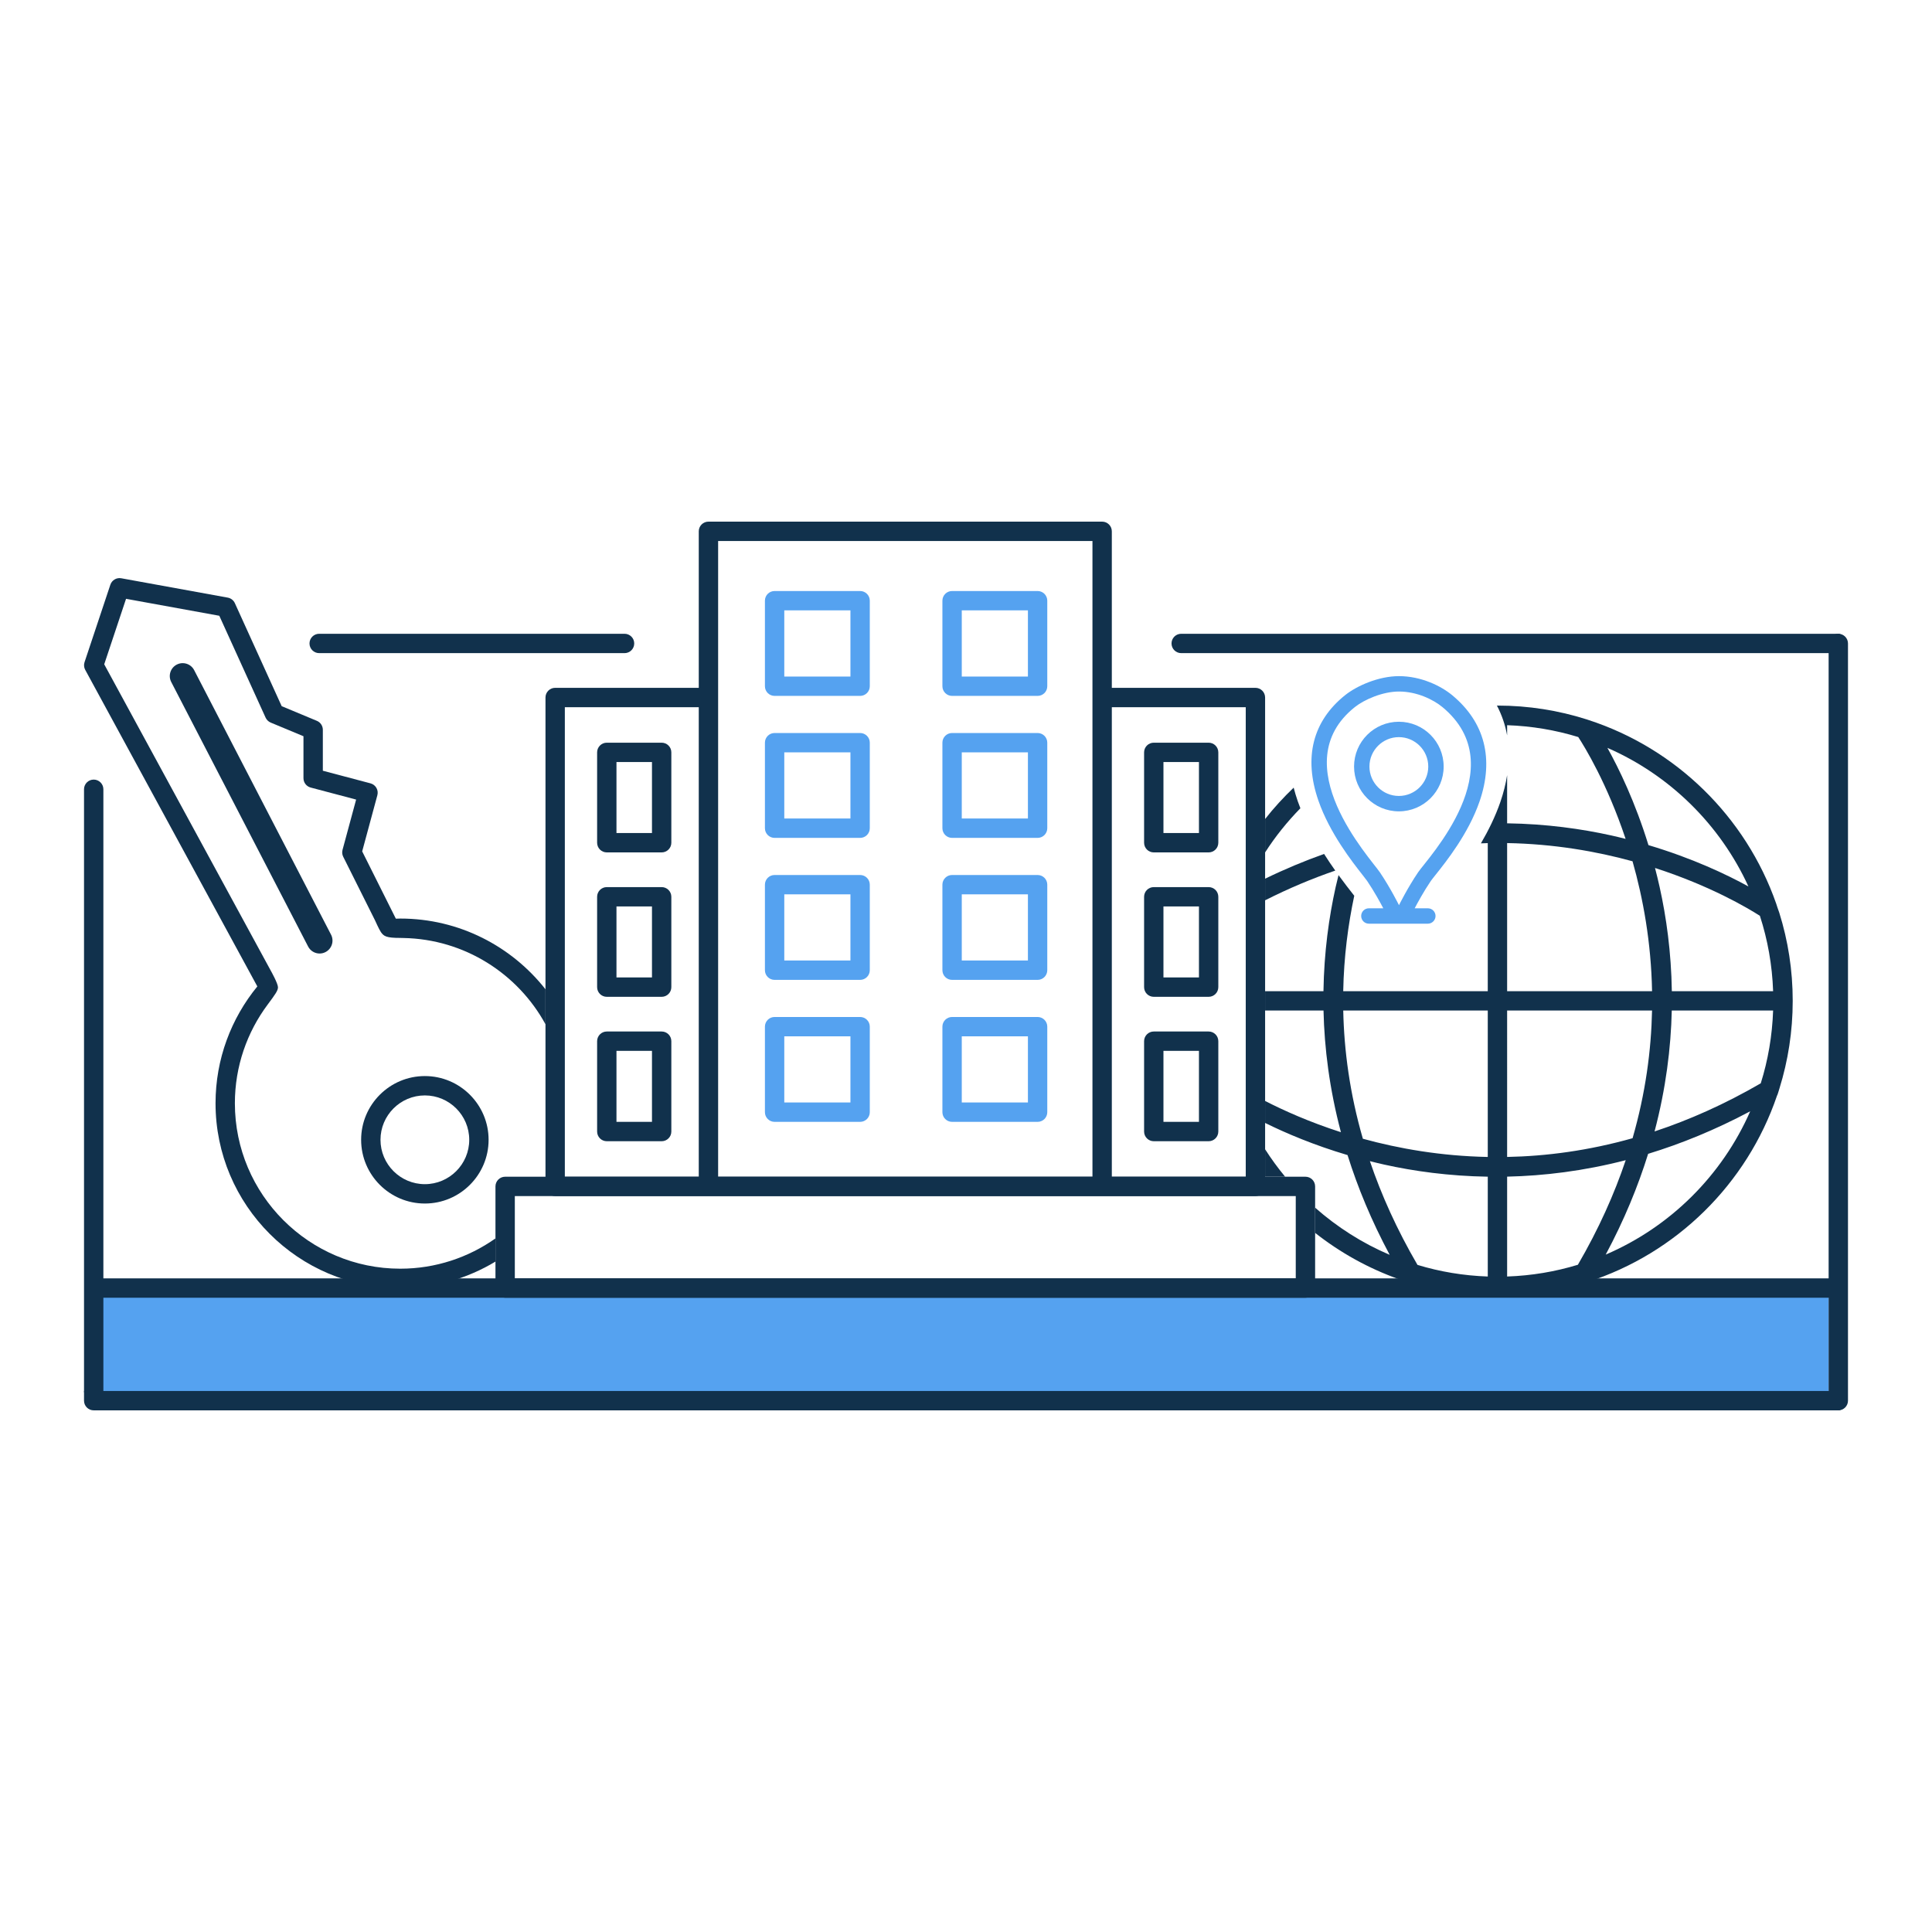 <?xml version="1.0" encoding="utf-8"?>
<!-- Generator: Adobe Illustrator 16.0.0, SVG Export Plug-In . SVG Version: 6.00 Build 0)  -->
<!DOCTYPE svg PUBLIC "-//W3C//DTD SVG 1.1//EN" "http://www.w3.org/Graphics/SVG/1.1/DTD/svg11.dtd">
<svg version="1.1" xmlns="http://www.w3.org/2000/svg" xmlns:xlink="http://www.w3.org/1999/xlink" x="0px" y="0px" width="512px"
	 height="512px" viewBox="1128.549 -1191.607 512 512" enable-background="new 1128.549 -1191.607 512 512" xml:space="preserve">
<g id="Layer_1">
</g>
<g id="Layer_2">
	<g>
		<rect x="1151.67" y="-850.259" fill="#55A2F0" width="461.483" height="29.847"/>
		<g>
			<path fill="#55A2F0" d="M1356.488-1007.187h-22.662c-1.419,0-2.565-1.149-2.565-2.566v-22.663c0-1.418,1.146-2.565,2.565-2.565
				h22.662c1.418,0,2.565,1.147,2.565,2.565v22.663C1359.054-1008.336,1357.906-1007.187,1356.488-1007.187z M1336.392-1012.318
				h17.531v-17.532h-17.531V-1012.318z"/>
		</g>
		<g>
			<path fill="#55A2F0" d="M1403.524-1007.187h-22.663c-1.418,0-2.565-1.149-2.565-2.566v-22.663c0-1.418,1.147-2.565,2.565-2.565
				h22.663c1.418,0,2.565,1.147,2.565,2.565v22.663C1406.09-1008.336,1404.942-1007.187,1403.524-1007.187z M1383.427-1012.318
				h17.531v-17.532h-17.531V-1012.318z"/>
		</g>
		<g>
			<path fill="#55A2F0" d="M1356.488-969.559h-22.662c-1.419,0-2.565-1.149-2.565-2.565v-22.663c0-1.418,1.146-2.565,2.565-2.565
				h22.662c1.418,0,2.565,1.147,2.565,2.565v22.663C1359.054-970.708,1357.906-969.559,1356.488-969.559z M1336.392-974.69h17.531
				v-17.531h-17.531V-974.69z"/>
		</g>
		<g>
			<path fill="#55A2F0" d="M1403.524-969.559h-22.663c-1.418,0-2.565-1.149-2.565-2.565v-22.663c0-1.418,1.147-2.565,2.565-2.565
				h22.663c1.418,0,2.565,1.147,2.565,2.565v22.663C1406.09-970.708,1404.942-969.559,1403.524-969.559z M1383.427-974.69h17.531
				v-17.531h-17.531V-974.69z"/>
		</g>
		<g>
			<path fill="#55A2F0" d="M1356.488-931.93h-22.662c-1.419,0-2.565-1.149-2.565-2.565v-22.663c0-1.418,1.146-2.565,2.565-2.565
				h22.662c1.418,0,2.565,1.147,2.565,2.565v22.663C1359.054-933.08,1357.906-931.93,1356.488-931.93z M1336.392-937.062h17.531
				v-17.532h-17.531V-937.062z"/>
		</g>
		<g>
			<path fill="#55A2F0" d="M1403.524-931.93h-22.663c-1.418,0-2.565-1.149-2.565-2.565v-22.663c0-1.418,1.147-2.565,2.565-2.565
				h22.663c1.418,0,2.565,1.147,2.565,2.565v22.663C1406.09-933.08,1404.942-931.93,1403.524-931.93z M1383.427-937.062h17.531
				v-17.532h-17.531V-937.062z"/>
		</g>
		<g>
			<path fill="#55A2F0" d="M1356.488-894.302h-22.662c-1.419,0-2.565-1.149-2.565-2.565v-22.662c0-1.418,1.146-2.566,2.565-2.566
				h22.662c1.418,0,2.565,1.147,2.565,2.566v22.662C1359.054-895.451,1357.906-894.302,1356.488-894.302z M1336.392-899.433h17.531
				v-17.531h-17.531V-899.433z"/>
		</g>
		<g>
			<path fill="#55A2F0" d="M1403.524-894.302h-22.663c-1.418,0-2.565-1.149-2.565-2.565v-22.662c0-1.418,1.147-2.566,2.565-2.566
				h22.663c1.418,0,2.565,1.147,2.565,2.566v22.662C1406.09-895.451,1404.942-894.302,1403.524-894.302z M1383.427-899.433h17.531
				v-17.531h-17.531V-899.433z"/>
		</g>
		<g>
			<path fill="#55A2F0" d="M1508.979-959.75c2.836-3.554,8.733-10.948,11.665-19.459c3.887-11.279,1.383-21.014-7.239-28.154
				c-2.954-2.447-8.214-5.06-14.11-5.06c-5.462,0-11.209,2.598-14.238,5.011c-8.635,6.885-11.09,16.573-7.104,28.014
				c2.988,8.575,8.876,16.083,11.707,19.689c0.517,0.66,1.006,1.281,1.184,1.545c1.889,2.79,3.509,5.77,4.292,7.265h-3.825
				c-1.125,0-2.037,0.912-2.037,2.037c0,1.128,0.912,2.04,2.037,2.04h15.631c1.126,0,2.039-0.912,2.039-2.04
				c0-1.125-0.913-2.037-2.039-2.037h-3.489c0.783-1.497,2.405-4.475,4.294-7.265C1507.923-958.426,1508.46-959.098,1508.979-959.75
				z M1499.294-951.725c0,0-2.231-4.523-5.074-8.724c-2.525-3.73-25.589-28.652-6.623-43.773c2.44-1.943,7.31-4.123,11.697-4.123
				c4.759,0,9.109,2.134,11.512,4.123c19.151,15.861-3.91,40.043-6.438,43.773C1501.525-956.249,1499.294-951.725,1499.294-951.725z
				"/>
			<path fill="#55A2F0" d="M1499.261-996.26c4.296,0,7.793,3.498,7.793,7.795c0,4.296-3.497,7.793-7.793,7.793
				c-4.3,0-7.796-3.498-7.796-7.793C1491.465-992.763,1494.961-996.26,1499.261-996.26 M1499.261-1000.337
				c-6.558,0-11.873,5.315-11.873,11.873c0,6.556,5.315,11.873,11.873,11.873c6.556,0,11.871-5.316,11.871-11.873
				C1511.132-995.022,1505.816-1000.337,1499.261-1000.337L1499.261-1000.337z"/>
		</g>
		<g>
			<g>
				<g>
					<path fill="#11314C" d="M1213.245-938.914c-1.235,0-2.432-0.675-3.04-1.851l-36.278-70.107
						c-0.867-1.677-0.211-3.742,1.466-4.61c1.678-0.865,3.743-0.21,4.61,1.467l36.279,70.107c0.868,1.678,0.212,3.741-1.467,4.609
						C1214.314-939.038,1213.776-938.914,1213.245-938.914z"/>
				</g>
				<g>
					<path fill="#11314C" d="M1241.143-872.66c-9.313,0-16.89-7.577-16.89-16.89c0-9.314,7.576-16.89,16.89-16.89
						s16.89,7.576,16.89,16.89C1258.032-880.236,1250.456-872.66,1241.143-872.66z M1241.143-901.309
						c-6.484,0-11.759,5.275-11.759,11.759s5.274,11.759,11.759,11.759s11.759-5.275,11.759-11.759
						S1247.627-901.309,1241.143-901.309z"/>
				</g>
				<g>
					<g>
						<path fill="#11314C" d="M1448.849-965.71h-14.537c-1.419,0-2.566-1.149-2.566-2.565v-23.945c0-1.418,1.147-2.566,2.566-2.566
							h14.537c1.419,0,2.566,1.148,2.566,2.566v23.945C1451.415-966.86,1450.268-965.71,1448.849-965.71z M1436.876-970.841h9.408
							v-18.814h-9.408V-970.841z"/>
					</g>
					<g>
						<path fill="#11314C" d="M1448.849-927.441h-14.537c-1.419,0-2.566-1.149-2.566-2.565v-23.945c0-1.418,1.147-2.565,2.566-2.565
							h14.537c1.419,0,2.566,1.147,2.566,2.565v23.945C1451.415-928.59,1450.268-927.441,1448.849-927.441z M1436.876-932.572h9.408
							v-18.814h-9.408V-932.572z"/>
					</g>
					<g>
						<path fill="#11314C" d="M1448.849-889.17h-14.537c-1.419,0-2.566-1.149-2.566-2.566v-23.945c0-1.418,1.147-2.566,2.566-2.566
							h14.537c1.419,0,2.566,1.147,2.566,2.566v23.945C1451.415-890.32,1450.268-889.17,1448.849-889.17z M1436.876-894.302h9.408
							v-18.814h-9.408V-894.302z"/>
					</g>
					<g>
						<path fill="#11314C" d="M1303.894-965.71h-14.538c-1.418,0-2.565-1.149-2.565-2.565v-23.945c0-1.418,1.147-2.566,2.565-2.566
							h14.538c1.419,0,2.566,1.148,2.566,2.566v23.945C1306.46-966.86,1305.313-965.71,1303.894-965.71z M1291.921-970.841h9.408
							v-18.814h-9.408V-970.841z"/>
					</g>
					<g>
						<path fill="#11314C" d="M1303.894-927.441h-14.538c-1.418,0-2.565-1.149-2.565-2.565v-23.945c0-1.418,1.147-2.565,2.565-2.565
							h14.538c1.419,0,2.566,1.147,2.566,2.565v23.945C1306.46-928.59,1305.313-927.441,1303.894-927.441z M1291.921-932.572h9.408
							v-18.814h-9.408V-932.572z"/>
					</g>
					<g>
						<path fill="#11314C" d="M1303.894-889.17h-14.538c-1.418,0-2.565-1.149-2.565-2.566v-23.945c0-1.418,1.147-2.566,2.565-2.566
							h14.538c1.419,0,2.566,1.147,2.566,2.566v23.945C1306.46-890.32,1305.313-889.17,1303.894-889.17z M1291.921-894.302h9.408
							v-18.814h-9.408V-894.302z"/>
					</g>
				</g>
				<g>
					<g>
						<path fill="#11314C" d="M1474.505-847.694h-212.088c-1.418,0-2.565-1.149-2.565-2.565v-26.938
							c0-1.418,1.147-2.566,2.565-2.566h212.088c1.418,0,2.565,1.147,2.565,2.566v26.938
							C1477.07-848.843,1475.923-847.694,1474.505-847.694z M1264.983-852.825h206.956v-21.808h-206.956V-852.825z"/>
					</g>
					<path fill="#11314C" d="M1461.249-1009.325h-38.056v-41.477c0-1.418-1.147-2.565-2.565-2.565h-104.334
						c-1.418,0-2.565,1.147-2.565,2.565v41.477h-38.056c-1.418,0-2.565,1.147-2.565,2.565v129.562c0,1.416,1.147,2.565,2.565,2.565
						h40.621h104.334h40.621c1.418,0,2.566-1.149,2.566-2.565v-129.562C1463.815-1008.178,1462.667-1009.325,1461.249-1009.325z
						 M1278.238-1004.194h35.49v124.43h-35.49V-1004.194z M1318.86-1006.76v-41.477h99.202v41.477v126.996h-99.202V-1006.76z
						 M1458.684-879.764h-35.49v-124.43h35.49V-879.764z"/>
					<path fill="#11314C" d="M1259.852-863.415c-7.141,5.046-15.841,8.024-25.229,8.024c-24.168,0-43.829-19.661-43.829-43.829
						c0-9.803,3.235-18.864,8.694-26.174c2.037-2.728,2.741-3.728,2.726-4.59c-0.017-1.005-1.809-4.209-1.809-4.209l-44.238-81.367
						l5.786-17.355l24.712,4.493l12.271,26.999c0.271,0.592,0.751,1.058,1.35,1.308l8.684,3.618v11.118
						c0,1.165,0.783,2.181,1.909,2.48l12.046,3.188l-3.604,13.331c-0.163,0.608-0.1,1.254,0.183,1.817l8.426,16.854
						c0,0,1.063,2.395,1.557,3.111c0.761,1.104,1.422,1.55,5.139,1.55c0.271,0,0.537,0.015,0.809,0.02
						c16.245,0.296,30.355,9.472,37.677,22.868v-9.269c-8.972-11.405-22.884-18.751-38.485-18.751c-0.395,0-0.785,0.021-1.176,0.03
						l-8.92-17.835l4.022-14.877c0.177-0.66,0.087-1.363-0.256-1.954s-0.905-1.022-1.565-1.196l-12.629-3.344v-10.852
						c0-1.036-0.623-1.971-1.578-2.369l-9.33-3.888l-12.41-27.303c-0.35-0.766-1.051-1.312-1.878-1.462l-28.222-5.131
						c-1.257-0.232-2.488,0.501-2.893,1.712l-6.842,20.524c-0.226,0.675-0.16,1.412,0.181,2.036l45.611,83.894
						c-6.917,8.443-11.076,19.232-11.076,30.974c0,26.995,21.965,48.96,48.96,48.96c9.223,0,17.857-2.567,25.229-7.019V-863.415z"/>
					<g>
						<path fill="#11314C" d="M1600.086-949.697c-0.24-0.643-0.734-2.105-0.838-2.474c-8.056-22.996-26.555-41.116-49.788-48.647
							c-0.141-0.06-0.281-0.109-0.428-0.144c-7.463-2.372-15.404-3.659-23.644-3.659c-0.045,0-0.092,0.003-0.137,0.003
							c1.302,2.494,2.21,5.13,2.702,7.899v-2.706c6.535,0.227,12.856,1.301,18.85,3.14c1.7,2.605,7.648,12.285,12.551,26.992
							c-1.236-0.311-2.479-0.619-3.765-0.905c-7.909-1.755-17.236-3.073-27.636-3.222v-12.765c-0.367,2.302-0.95,4.662-1.783,7.084
							c-1.347,3.907-3.192,7.625-5.163,10.992c0.604-0.021,1.216-0.054,1.815-0.065v39.237h-38.305
							c0.172-9.152,1.298-17.625,2.923-25.287c-0.087-0.111-0.174-0.222-0.264-0.337c-1.036-1.32-2.402-3.067-3.905-5.131
							c-0.261,1.059-0.527,2.106-0.77,3.199c-1.753,7.889-3.065,17.189-3.223,27.557h-15.465v5.131h15.48
							c0.225,9.953,1.573,20.792,4.614,32.245c-8.364-2.692-15.169-5.756-20.095-8.283v5.826c5.572,2.746,12.941,5.875,21.849,8.519
							c2.676,8.54,6.325,17.386,11.171,26.438c-7.269-3.095-13.927-7.346-19.765-12.502v6.681
							c13.311,10.491,30.093,16.762,48.318,16.762c8.233,0,16.167-1.286,23.627-3.654c0.076-0.017,0.146-0.05,0.222-0.075
							c23.56-7.557,42.273-25.995,50.232-49.374c0.207-0.303,0.484-1.469,0.66-1.953c2.278-7.331,3.509-15.122,3.509-23.194
							C1603.639-934.493,1602.395-942.328,1600.086-949.697z M1522.823-853.318c-6.454-0.224-12.699-1.279-18.625-3.078
							c-5.467-9.381-9.593-18.577-12.613-27.493c1.238,0.311,2.48,0.62,3.768,0.905c7.866,1.747,17.141,3.05,27.471,3.212V-853.318z
							 M1522.823-885.001c-12.385-0.241-23.558-2.207-33.1-4.827c-3.461-11.968-4.984-23.373-5.2-33.978h38.3V-885.001z
							 M1554.527-993.417c16.526,7.211,29.878,20.354,37.371,36.729c-5.768-3.169-14.827-7.479-26.491-10.954
							C1561.877-979.088,1557.601-987.905,1554.527-993.417z M1527.954-968.184c12.438,0.227,23.656,2.194,33.234,4.822
							c2.796,9.83,4.931,21.465,5.175,34.425h-38.409V-968.184z M1527.954-923.806h38.404c-0.216,10.563-1.726,21.919-5.158,33.837
							c-11.704,3.304-22.858,4.761-33.246,4.966V-923.806z M1546.704-856.431c-5.963,1.822-12.25,2.888-18.75,3.113v-26.466
							c9.717-0.215,20.27-1.481,31.427-4.364C1556.356-875.164,1552.214-865.892,1546.704-856.431z M1554.079-859.125
							c4.893-9.145,8.563-18.083,11.242-26.706c8.729-2.663,17.785-6.344,27.055-11.274
							C1584.913-880.094,1571.169-866.443,1554.079-859.125z M1595.169-904.517c-9.611,5.575-19.026,9.737-28.145,12.754
							c3.003-11.38,4.336-22.148,4.562-32.043h26.856C1598.21-917.113,1597.091-910.641,1595.169-904.517z M1571.601-928.937
							c-0.156-10.368-1.47-19.668-3.222-27.557c-0.388-1.744-0.802-3.438-1.234-5.093c14.659,4.733,24.557,10.609,27.794,12.678
							c2.055,6.325,3.264,13.026,3.504,19.972H1571.601z"/>
						<path fill="#11314C" d="M1463.815-958.744v5.726c6.309-3.193,12.516-5.784,18.595-7.874c-0.964-1.358-1.964-2.834-2.966-4.413
							C1474.326-963.484,1469.111-961.318,1463.815-958.744z"/>
						<path fill="#11314C" d="M1471.385-982.873c-2.709,2.594-5.253,5.358-7.569,8.313v8.852c2.707-4.225,5.859-8.128,9.349-11.702
							c-0.251-0.639-0.491-1.28-0.719-1.928C1472.029-980.535,1471.69-981.708,1471.385-982.873z"/>
						<path fill="#11314C" d="M1463.815-879.764h5.31c-1.914-2.308-3.687-4.737-5.31-7.271V-879.764z"/>
					</g>
				</g>
			</g>
		</g>
		<g>
			<path fill="#11314C" d="M1614.863-847.694h-460.628c-1.418,0-2.565-1.149-2.565-2.565c0-1.418,1.147-2.565,2.565-2.565h460.628
				c1.417,0,2.565,1.147,2.565,2.565C1617.429-848.843,1616.28-847.694,1614.863-847.694z"/>
		</g>
		<g>
			<path fill="#11314C" d="M1615.719-817.847H1153.38c0-1.995-2.565-3.282-2.565-5.131h462.339c1.416,0,2.565,1.149,2.565,2.566
				C1615.719-818.995,1617.135-817.847,1615.719-817.847z"/>
		</g>
		<g>
			<path fill="#11314C" d="M1613.153-1018.519H1441.58c-1.418,0-2.565-1.149-2.565-2.566c0-1.418,1.147-2.565,2.565-2.565h174.139
				c1.416,0,0,1.147,0,2.565C1615.719-1019.667,1614.569-1018.519,1613.153-1018.519z"/>
		</g>
		<g>
			<path fill="#11314C" d="M1294.06-1018.519h-80.925c-1.416,0-2.565-1.149-2.565-2.566c0-1.418,1.149-2.565,2.565-2.565h80.925
				c1.418,0,2.565,1.147,2.565,2.565C1296.625-1019.667,1295.478-1018.519,1294.06-1018.519z"/>
		</g>
		<g>
			<g>
				<path fill="#11314C" d="M1618.284-1021.084v200.672c0,1.416-1.149,2.565-2.565,2.565c-1.418,0-2.565-1.149-2.565-2.565v-200.672
					c0-1.416,1.147-2.565,2.565-2.565C1617.135-1023.65,1618.284-1022.5,1618.284-1021.084z"/>
			</g>
		</g>
		<g>
			<path fill="#11314C" d="M1155.945-982.442v162.029c0,1.416-1.148,2.565-2.565,2.565c-1.418,0-2.565-1.149-2.565-2.565v-162.029
				c0-1.416,1.147-2.565,2.565-2.565C1154.797-985.007,1155.945-983.858,1155.945-982.442z"/>
		</g>
	</g>
</g>
</svg>
